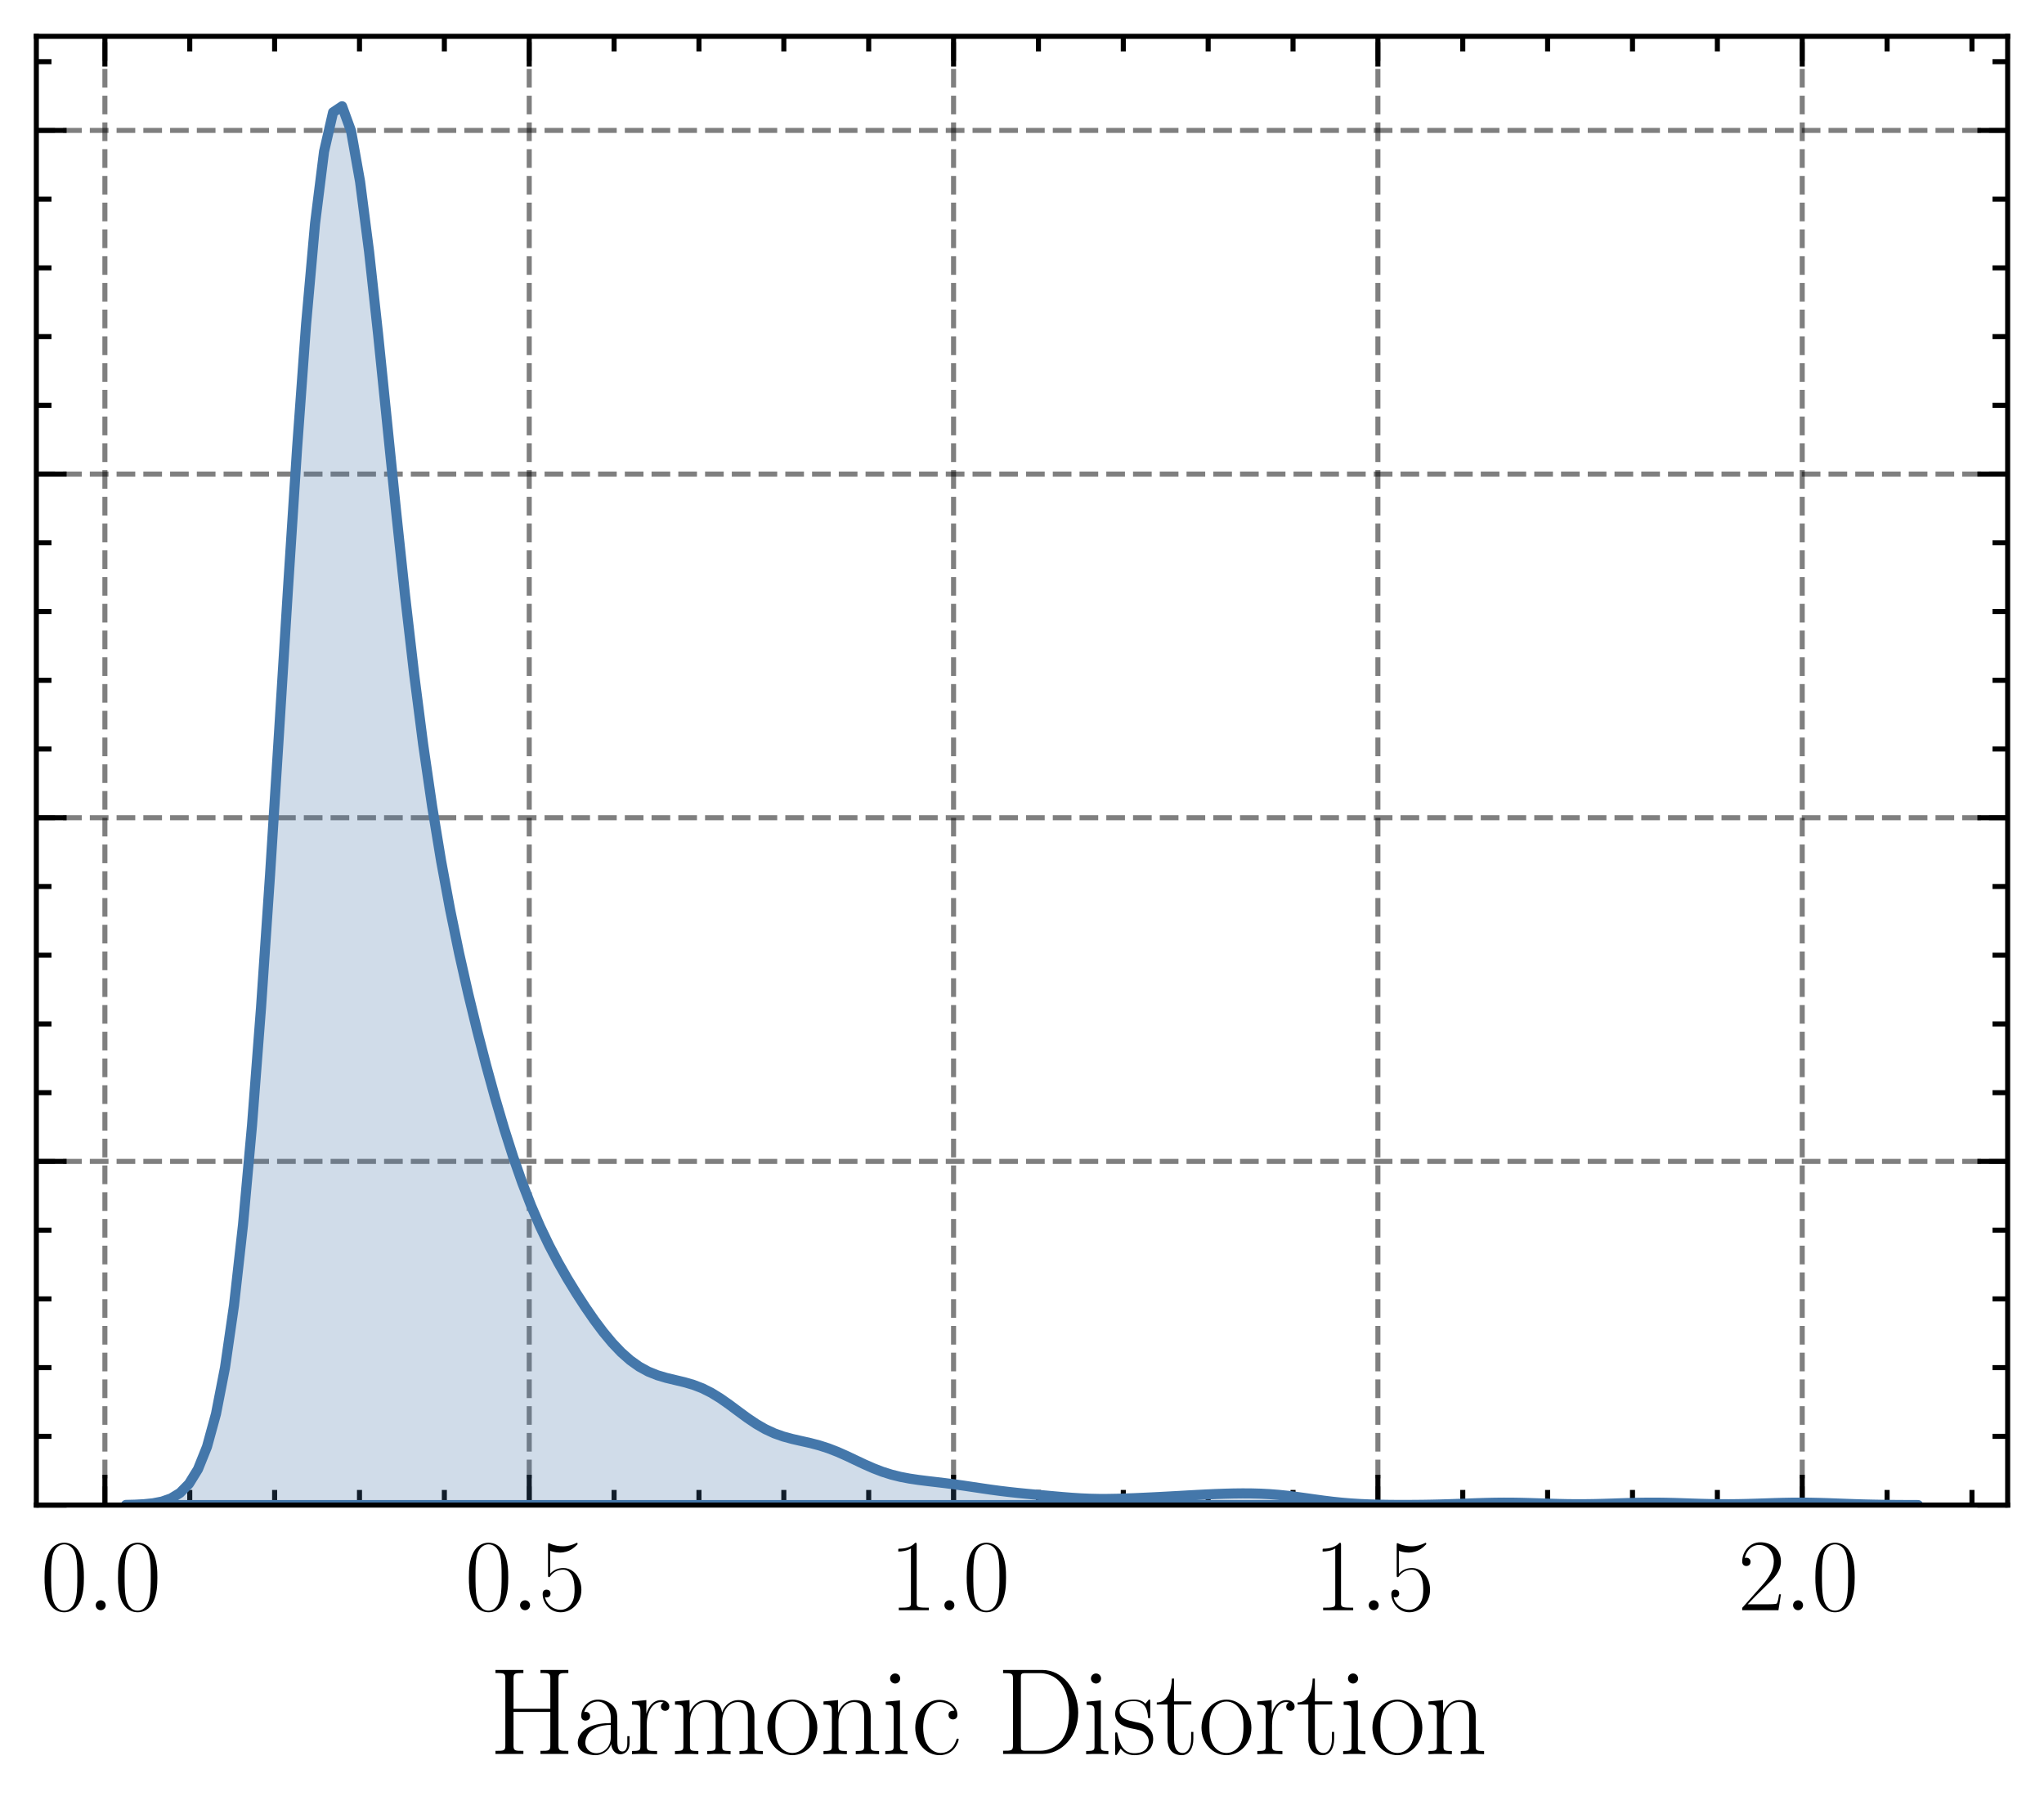 <?xml version="1.0" encoding="utf-8" standalone="no"?>
<!DOCTYPE svg PUBLIC "-//W3C//DTD SVG 1.1//EN"
  "http://www.w3.org/Graphics/SVG/1.1/DTD/svg11.dtd">
<svg xmlns:xlink="http://www.w3.org/1999/xlink" width="202.5pt" height="179.712pt" viewBox="0 0 202.5 179.712" xmlns="http://www.w3.org/2000/svg" version="1.1">
 <defs>
  <style type="text/css">*{stroke-linejoin: round; stroke-linecap: butt}</style>
 </defs>
 <g id="figure_1">
  <g id="patch_1">
   <path d="M 0 179.712 
L 202.5 179.712 
L 202.5 0 
L 0 0 
L 0 179.712 
z
" style="fill: none"/>
  </g>
  <g id="axes_1">
   <g id="patch_2">
    <path d="M 3.6 149.13 
L 198.9 149.13 
L 198.9 3.6 
L 3.6 3.6 
L 3.6 149.13 
z
" style="fill: none"/>
   </g>
   <g id="matplotlib.axis_1">
    <g id="xtick_1">
     <g id="line2d_1">
      <path d="M 10.392 149.13 
L 10.392 3.6 
" clip-path="url(#p2141a2d367)" style="fill: none; stroke-dasharray: 1.85,0.8; stroke-dashoffset: 0; stroke: #000000; stroke-opacity: 0.5; stroke-width: 0.5"/>
     </g>
     <g id="line2d_2">
      <defs>
       <path id="m4f07030a3f" d="M 0 0 
L 0 -3 
" style="stroke: #000000; stroke-width: 0.5"/>
      </defs>
      <g>
       <use xlink:href="#m4f07030a3f" x="10.392" y="149.13" style="stroke: #000000; stroke-width: 0.5"/>
      </g>
     </g>
     <g id="line2d_3">
      <defs>
       <path id="m41ed5db3c3" d="M 0 0 
L 0 3 
" style="stroke: #000000; stroke-width: 0.5"/>
      </defs>
      <g>
       <use xlink:href="#m41ed5db3c3" x="10.392" y="3.6" style="stroke: #000000; stroke-width: 0.5"/>
      </g>
     </g>
     <g id="text_1">
      <!-- $\mathdefault{0.0}$ -->
      <g transform="translate(4.027 159.548) scale(0.1 -0.1)">
       <defs>
        <path id="CMR17-30" d="M 2688 2025 
C 2688 2416 2682 3080 2413 3591 
C 2176 4039 1798 4198 1466 4198 
C 1158 4198 768 4058 525 3597 
C 269 3118 243 2524 243 2025 
C 243 1661 250 1106 448 619 
C 723 -39 1216 -128 1466 -128 
C 1760 -128 2208 -7 2470 600 
C 2662 1042 2688 1559 2688 2025 
z
M 1466 -26 
C 1056 -26 813 325 723 812 
C 653 1188 653 1738 653 2096 
C 653 2588 653 2997 736 3387 
C 858 3929 1216 4096 1466 4096 
C 1728 4096 2067 3923 2189 3400 
C 2272 3036 2278 2607 2278 2096 
C 2278 1680 2278 1169 2202 792 
C 2067 95 1690 -26 1466 -26 
z
" transform="scale(0.016)"/>
        <path id="CMMI12-3a" d="M 1178 307 
C 1178 492 1024 619 870 619 
C 685 619 557 466 557 313 
C 557 128 710 0 864 0 
C 1050 0 1178 153 1178 307 
z
" transform="scale(0.016)"/>
       </defs>
       <use xlink:href="#CMR17-30" transform="scale(0.996)"/>
       <use xlink:href="#CMMI12-3a" transform="translate(45.69 0) scale(0.996)"/>
       <use xlink:href="#CMR17-30" transform="translate(72.788 0) scale(0.996)"/>
      </g>
     </g>
    </g>
    <g id="xtick_2">
     <g id="line2d_4">
      <path d="M 52.431 149.13 
L 52.431 3.6 
" clip-path="url(#p2141a2d367)" style="fill: none; stroke-dasharray: 1.85,0.8; stroke-dashoffset: 0; stroke: #000000; stroke-opacity: 0.5; stroke-width: 0.5"/>
     </g>
     <g id="line2d_5">
      <g>
       <use xlink:href="#m4f07030a3f" x="52.431" y="149.13" style="stroke: #000000; stroke-width: 0.5"/>
      </g>
     </g>
     <g id="line2d_6">
      <g>
       <use xlink:href="#m41ed5db3c3" x="52.431" y="3.6" style="stroke: #000000; stroke-width: 0.5"/>
      </g>
     </g>
     <g id="text_2">
      <!-- $\mathdefault{0.5}$ -->
      <g transform="translate(46.066 159.548) scale(0.1 -0.1)">
       <defs>
        <path id="CMR17-35" d="M 730 3692 
C 794 3666 1056 3584 1325 3584 
C 1920 3584 2246 3911 2432 4100 
C 2432 4157 2432 4192 2394 4192 
C 2387 4192 2374 4192 2323 4163 
C 2099 4058 1837 3973 1517 3973 
C 1325 3973 1037 3999 723 4139 
C 653 4171 640 4171 634 4171 
C 602 4171 595 4164 595 4037 
L 595 2203 
C 595 2089 595 2057 659 2057 
C 691 2057 704 2070 736 2114 
C 941 2401 1222 2522 1542 2522 
C 1766 2522 2246 2382 2246 1289 
C 2246 1085 2246 715 2054 421 
C 1894 159 1645 25 1370 25 
C 947 25 518 320 403 814 
C 429 807 480 795 506 795 
C 589 795 749 840 749 1038 
C 749 1210 627 1280 506 1280 
C 358 1280 262 1190 262 1011 
C 262 454 704 -128 1382 -128 
C 2042 -128 2669 440 2669 1264 
C 2669 2030 2170 2624 1549 2624 
C 1222 2624 947 2503 730 2274 
L 730 3692 
z
" transform="scale(0.016)"/>
       </defs>
       <use xlink:href="#CMR17-30" transform="scale(0.996)"/>
       <use xlink:href="#CMMI12-3a" transform="translate(45.69 0) scale(0.996)"/>
       <use xlink:href="#CMR17-35" transform="translate(72.788 0) scale(0.996)"/>
      </g>
     </g>
    </g>
    <g id="xtick_3">
     <g id="line2d_7">
      <path d="M 94.47 149.13 
L 94.47 3.6 
" clip-path="url(#p2141a2d367)" style="fill: none; stroke-dasharray: 1.85,0.8; stroke-dashoffset: 0; stroke: #000000; stroke-opacity: 0.5; stroke-width: 0.5"/>
     </g>
     <g id="line2d_8">
      <g>
       <use xlink:href="#m4f07030a3f" x="94.47" y="149.13" style="stroke: #000000; stroke-width: 0.5"/>
      </g>
     </g>
     <g id="line2d_9">
      <g>
       <use xlink:href="#m41ed5db3c3" x="94.47" y="3.6" style="stroke: #000000; stroke-width: 0.5"/>
      </g>
     </g>
     <g id="text_3">
      <!-- $\mathdefault{1.0}$ -->
      <g transform="translate(88.105 159.548) scale(0.1 -0.1)">
       <defs>
        <path id="CMR17-31" d="M 1702 4058 
C 1702 4192 1696 4192 1606 4192 
C 1357 3916 979 3827 621 3827 
C 602 3827 570 3827 563 3808 
C 557 3795 557 3782 557 3648 
C 755 3648 1088 3686 1344 3839 
L 1344 461 
C 1344 236 1331 160 781 160 
L 589 160 
L 589 0 
C 896 0 1216 0 1523 0 
C 1830 0 2150 0 2458 0 
L 2458 160 
L 2266 160 
C 1715 160 1702 230 1702 458 
L 1702 4058 
z
" transform="scale(0.016)"/>
       </defs>
       <use xlink:href="#CMR17-31" transform="scale(0.996)"/>
       <use xlink:href="#CMMI12-3a" transform="translate(45.69 0) scale(0.996)"/>
       <use xlink:href="#CMR17-30" transform="translate(72.788 0) scale(0.996)"/>
      </g>
     </g>
    </g>
    <g id="xtick_4">
     <g id="line2d_10">
      <path d="M 136.509 149.13 
L 136.509 3.6 
" clip-path="url(#p2141a2d367)" style="fill: none; stroke-dasharray: 1.85,0.8; stroke-dashoffset: 0; stroke: #000000; stroke-opacity: 0.5; stroke-width: 0.5"/>
     </g>
     <g id="line2d_11">
      <g>
       <use xlink:href="#m4f07030a3f" x="136.509" y="149.13" style="stroke: #000000; stroke-width: 0.5"/>
      </g>
     </g>
     <g id="line2d_12">
      <g>
       <use xlink:href="#m41ed5db3c3" x="136.509" y="3.6" style="stroke: #000000; stroke-width: 0.5"/>
      </g>
     </g>
     <g id="text_4">
      <!-- $\mathdefault{1.5}$ -->
      <g transform="translate(130.144 159.548) scale(0.1 -0.1)">
       <use xlink:href="#CMR17-31" transform="scale(0.996)"/>
       <use xlink:href="#CMMI12-3a" transform="translate(45.69 0) scale(0.996)"/>
       <use xlink:href="#CMR17-35" transform="translate(72.788 0) scale(0.996)"/>
      </g>
     </g>
    </g>
    <g id="xtick_5">
     <g id="line2d_13">
      <path d="M 178.548 149.13 
L 178.548 3.6 
" clip-path="url(#p2141a2d367)" style="fill: none; stroke-dasharray: 1.85,0.8; stroke-dashoffset: 0; stroke: #000000; stroke-opacity: 0.5; stroke-width: 0.5"/>
     </g>
     <g id="line2d_14">
      <g>
       <use xlink:href="#m4f07030a3f" x="178.548" y="149.13" style="stroke: #000000; stroke-width: 0.5"/>
      </g>
     </g>
     <g id="line2d_15">
      <g>
       <use xlink:href="#m41ed5db3c3" x="178.548" y="3.6" style="stroke: #000000; stroke-width: 0.5"/>
      </g>
     </g>
     <g id="text_5">
      <!-- $\mathdefault{2.0}$ -->
      <g transform="translate(172.183 159.548) scale(0.1 -0.1)">
       <defs>
        <path id="CMR17-32" d="M 2669 989 
L 2554 989 
C 2490 536 2438 459 2413 420 
C 2381 369 1920 369 1830 369 
L 602 369 
C 832 619 1280 1072 1824 1597 
C 2214 1967 2669 2402 2669 3035 
C 2669 3790 2067 4224 1395 4224 
C 691 4224 262 3604 262 3030 
C 262 2780 448 2748 525 2748 
C 589 2748 781 2787 781 3010 
C 781 3207 614 3264 525 3264 
C 486 3264 448 3258 422 3245 
C 544 3790 915 4058 1306 4058 
C 1862 4058 2227 3617 2227 3035 
C 2227 2479 1901 2000 1536 1584 
L 262 146 
L 262 0 
L 2515 0 
L 2669 989 
z
" transform="scale(0.016)"/>
       </defs>
       <use xlink:href="#CMR17-32" transform="scale(0.996)"/>
       <use xlink:href="#CMMI12-3a" transform="translate(45.69 0) scale(0.996)"/>
       <use xlink:href="#CMR17-30" transform="translate(72.788 0) scale(0.996)"/>
      </g>
     </g>
    </g>
    <g id="xtick_6">
     <g id="line2d_16">
      <defs>
       <path id="m9aa8386114" d="M 0 0 
L 0 -1.5 
" style="stroke: #000000; stroke-width: 0.5"/>
      </defs>
      <g>
       <use xlink:href="#m9aa8386114" x="18.799" y="149.13" style="stroke: #000000; stroke-width: 0.5"/>
      </g>
     </g>
     <g id="line2d_17">
      <defs>
       <path id="m2d202490bf" d="M 0 0 
L 0 1.5 
" style="stroke: #000000; stroke-width: 0.5"/>
      </defs>
      <g>
       <use xlink:href="#m2d202490bf" x="18.799" y="3.6" style="stroke: #000000; stroke-width: 0.5"/>
      </g>
     </g>
    </g>
    <g id="xtick_7">
     <g id="line2d_18">
      <g>
       <use xlink:href="#m9aa8386114" x="27.207" y="149.13" style="stroke: #000000; stroke-width: 0.5"/>
      </g>
     </g>
     <g id="line2d_19">
      <g>
       <use xlink:href="#m2d202490bf" x="27.207" y="3.6" style="stroke: #000000; stroke-width: 0.5"/>
      </g>
     </g>
    </g>
    <g id="xtick_8">
     <g id="line2d_20">
      <g>
       <use xlink:href="#m9aa8386114" x="35.615" y="149.13" style="stroke: #000000; stroke-width: 0.5"/>
      </g>
     </g>
     <g id="line2d_21">
      <g>
       <use xlink:href="#m2d202490bf" x="35.615" y="3.6" style="stroke: #000000; stroke-width: 0.5"/>
      </g>
     </g>
    </g>
    <g id="xtick_9">
     <g id="line2d_22">
      <g>
       <use xlink:href="#m9aa8386114" x="44.023" y="149.13" style="stroke: #000000; stroke-width: 0.5"/>
      </g>
     </g>
     <g id="line2d_23">
      <g>
       <use xlink:href="#m2d202490bf" x="44.023" y="3.6" style="stroke: #000000; stroke-width: 0.5"/>
      </g>
     </g>
    </g>
    <g id="xtick_10">
     <g id="line2d_24">
      <g>
       <use xlink:href="#m9aa8386114" x="60.839" y="149.13" style="stroke: #000000; stroke-width: 0.5"/>
      </g>
     </g>
     <g id="line2d_25">
      <g>
       <use xlink:href="#m2d202490bf" x="60.839" y="3.6" style="stroke: #000000; stroke-width: 0.5"/>
      </g>
     </g>
    </g>
    <g id="xtick_11">
     <g id="line2d_26">
      <g>
       <use xlink:href="#m9aa8386114" x="69.246" y="149.13" style="stroke: #000000; stroke-width: 0.5"/>
      </g>
     </g>
     <g id="line2d_27">
      <g>
       <use xlink:href="#m2d202490bf" x="69.246" y="3.6" style="stroke: #000000; stroke-width: 0.5"/>
      </g>
     </g>
    </g>
    <g id="xtick_12">
     <g id="line2d_28">
      <g>
       <use xlink:href="#m9aa8386114" x="77.654" y="149.13" style="stroke: #000000; stroke-width: 0.5"/>
      </g>
     </g>
     <g id="line2d_29">
      <g>
       <use xlink:href="#m2d202490bf" x="77.654" y="3.6" style="stroke: #000000; stroke-width: 0.5"/>
      </g>
     </g>
    </g>
    <g id="xtick_13">
     <g id="line2d_30">
      <g>
       <use xlink:href="#m9aa8386114" x="86.062" y="149.13" style="stroke: #000000; stroke-width: 0.5"/>
      </g>
     </g>
     <g id="line2d_31">
      <g>
       <use xlink:href="#m2d202490bf" x="86.062" y="3.6" style="stroke: #000000; stroke-width: 0.5"/>
      </g>
     </g>
    </g>
    <g id="xtick_14">
     <g id="line2d_32">
      <g>
       <use xlink:href="#m9aa8386114" x="102.878" y="149.13" style="stroke: #000000; stroke-width: 0.5"/>
      </g>
     </g>
     <g id="line2d_33">
      <g>
       <use xlink:href="#m2d202490bf" x="102.878" y="3.6" style="stroke: #000000; stroke-width: 0.5"/>
      </g>
     </g>
    </g>
    <g id="xtick_15">
     <g id="line2d_34">
      <g>
       <use xlink:href="#m9aa8386114" x="111.285" y="149.13" style="stroke: #000000; stroke-width: 0.5"/>
      </g>
     </g>
     <g id="line2d_35">
      <g>
       <use xlink:href="#m2d202490bf" x="111.285" y="3.6" style="stroke: #000000; stroke-width: 0.5"/>
      </g>
     </g>
    </g>
    <g id="xtick_16">
     <g id="line2d_36">
      <g>
       <use xlink:href="#m9aa8386114" x="119.693" y="149.13" style="stroke: #000000; stroke-width: 0.5"/>
      </g>
     </g>
     <g id="line2d_37">
      <g>
       <use xlink:href="#m2d202490bf" x="119.693" y="3.6" style="stroke: #000000; stroke-width: 0.5"/>
      </g>
     </g>
    </g>
    <g id="xtick_17">
     <g id="line2d_38">
      <g>
       <use xlink:href="#m9aa8386114" x="128.101" y="149.13" style="stroke: #000000; stroke-width: 0.5"/>
      </g>
     </g>
     <g id="line2d_39">
      <g>
       <use xlink:href="#m2d202490bf" x="128.101" y="3.6" style="stroke: #000000; stroke-width: 0.5"/>
      </g>
     </g>
    </g>
    <g id="xtick_18">
     <g id="line2d_40">
      <g>
       <use xlink:href="#m9aa8386114" x="144.917" y="149.13" style="stroke: #000000; stroke-width: 0.5"/>
      </g>
     </g>
     <g id="line2d_41">
      <g>
       <use xlink:href="#m2d202490bf" x="144.917" y="3.6" style="stroke: #000000; stroke-width: 0.5"/>
      </g>
     </g>
    </g>
    <g id="xtick_19">
     <g id="line2d_42">
      <g>
       <use xlink:href="#m9aa8386114" x="153.324" y="149.13" style="stroke: #000000; stroke-width: 0.5"/>
      </g>
     </g>
     <g id="line2d_43">
      <g>
       <use xlink:href="#m2d202490bf" x="153.324" y="3.6" style="stroke: #000000; stroke-width: 0.5"/>
      </g>
     </g>
    </g>
    <g id="xtick_20">
     <g id="line2d_44">
      <g>
       <use xlink:href="#m9aa8386114" x="161.732" y="149.13" style="stroke: #000000; stroke-width: 0.5"/>
      </g>
     </g>
     <g id="line2d_45">
      <g>
       <use xlink:href="#m2d202490bf" x="161.732" y="3.6" style="stroke: #000000; stroke-width: 0.5"/>
      </g>
     </g>
    </g>
    <g id="xtick_21">
     <g id="line2d_46">
      <g>
       <use xlink:href="#m9aa8386114" x="170.14" y="149.13" style="stroke: #000000; stroke-width: 0.5"/>
      </g>
     </g>
     <g id="line2d_47">
      <g>
       <use xlink:href="#m2d202490bf" x="170.14" y="3.6" style="stroke: #000000; stroke-width: 0.5"/>
      </g>
     </g>
    </g>
    <g id="xtick_22">
     <g id="line2d_48">
      <g>
       <use xlink:href="#m9aa8386114" x="186.956" y="149.13" style="stroke: #000000; stroke-width: 0.5"/>
      </g>
     </g>
     <g id="line2d_49">
      <g>
       <use xlink:href="#m2d202490bf" x="186.956" y="3.6" style="stroke: #000000; stroke-width: 0.5"/>
      </g>
     </g>
    </g>
    <g id="xtick_23">
     <g id="line2d_50">
      <g>
       <use xlink:href="#m9aa8386114" x="195.363" y="149.13" style="stroke: #000000; stroke-width: 0.5"/>
      </g>
     </g>
     <g id="line2d_51">
      <g>
       <use xlink:href="#m2d202490bf" x="195.363" y="3.6" style="stroke: #000000; stroke-width: 0.5"/>
      </g>
     </g>
    </g>
    <g id="text_6">
     <!-- Harmonic Distortion -->
     <g transform="translate(48.462 173.788) scale(0.12 -0.12)">
      <defs>
       <path id="CMR17-48" d="M 3590 3905 
C 3590 4192 3661 4192 4102 4192 
L 4102 4352 
C 3917 4352 3578 4352 3379 4352 
C 3181 4352 2842 4352 2656 4352 
L 2656 4192 
C 3098 4192 3168 4192 3168 3904 
L 3168 2341 
L 1261 2341 
L 1261 3904 
C 1261 4192 1331 4192 1773 4192 
L 1773 4352 
C 1587 4352 1248 4352 1050 4352 
C 851 4352 512 4352 326 4352 
L 326 4192 
C 768 4192 838 4192 838 3905 
L 838 447 
C 838 160 768 160 326 160 
L 326 0 
C 512 0 851 0 1050 0 
C 1248 0 1587 0 1773 0 
L 1773 160 
C 1331 160 1261 160 1261 446 
L 1261 2176 
L 3168 2176 
L 3168 446 
C 3168 160 3098 160 2656 160 
L 2656 0 
C 2842 0 3181 0 3379 0 
C 3578 0 3917 0 4102 0 
L 4102 160 
C 3661 160 3590 160 3590 447 
L 3590 3905 
z
" transform="scale(0.016)"/>
       <path id="CMR17-61" d="M 2304 1653 
C 2304 2072 2304 2294 2035 2543 
C 1798 2752 1523 2816 1306 2816 
C 800 2816 435 2407 435 1971 
C 435 1728 627 1728 666 1728 
C 749 1728 896 1778 896 1954 
C 896 2112 774 2181 666 2181 
C 640 2181 608 2174 589 2168 
C 723 2592 1069 2714 1293 2714 
C 1613 2714 1965 2429 1965 1885 
L 1965 1600 
C 1587 1600 1133 1549 774 1357 
C 371 1133 256 813 256 570 
C 256 77 832 -64 1171 -64 
C 1523 -64 1850 139 1990 511 
C 2003 233 2182 -18 2464 -18 
C 2598 -18 2938 70 2938 567 
L 2938 920 
L 2822 920 
L 2822 562 
C 2822 178 2650 128 2566 128 
C 2304 128 2304 458 2304 738 
L 2304 1653 
z
M 1965 870 
C 1965 317 1568 38 1216 38 
C 896 38 646 275 646 570 
C 646 761 730 1100 1101 1305 
C 1408 1478 1760 1504 1965 1504 
L 1965 870 
z
" transform="scale(0.016)"/>
       <path id="CMR17-72" d="M 960 1497 
C 960 2112 1222 2688 1702 2688 
C 1747 2688 1792 2682 1837 2662 
C 1837 2662 1696 2617 1696 2452 
C 1696 2298 1818 2234 1914 2234 
C 1990 2234 2131 2279 2131 2458 
C 2131 2663 1926 2790 1709 2790 
C 1222 2790 1011 2317 947 2093 
L 941 2093 
L 941 2790 
L 198 2720 
L 198 2554 
C 576 2554 634 2515 634 2208 
L 634 428 
C 634 184 608 153 198 153 
L 198 -13 
C 352 0 646 0 813 0 
C 998 0 1325 0 1498 -13 
L 1498 153 
C 1037 153 960 153 960 440 
L 960 1497 
z
" transform="scale(0.016)"/>
       <path id="CMR17-6d" d="M 4326 1933 
C 4326 2252 4269 2790 3507 2790 
C 3072 2790 2771 2496 2656 2151 
L 2650 2151 
C 2573 2676 2195 2790 1837 2790 
C 1331 2790 1069 2400 973 2144 
L 966 2144 
L 966 2790 
L 211 2720 
L 211 2554 
C 589 2554 646 2515 646 2208 
L 646 428 
C 646 184 621 153 211 153 
L 211 -13 
C 365 0 646 0 813 0 
C 979 0 1267 0 1421 -13 
L 1421 153 
C 1011 153 986 178 986 428 
L 986 1658 
C 986 2247 1344 2688 1792 2688 
C 2266 2688 2317 2266 2317 1958 
L 2317 428 
C 2317 184 2291 153 1882 153 
L 1882 -13 
C 2035 0 2317 0 2483 0 
C 2650 0 2938 0 3091 -13 
L 3091 153 
C 2682 153 2656 178 2656 428 
L 2656 1658 
C 2656 2247 3014 2688 3462 2688 
C 3936 2688 3987 2266 3987 1958 
L 3987 428 
C 3987 184 3962 153 3552 153 
L 3552 -13 
C 3706 0 3987 0 4154 0 
C 4320 0 4608 0 4762 -13 
L 4762 153 
C 4352 153 4326 178 4326 428 
L 4326 1933 
z
" transform="scale(0.016)"/>
       <path id="CMR17-6f" d="M 2758 1356 
C 2758 2176 2163 2816 1466 2816 
C 768 2816 173 2176 173 1356 
C 173 551 768 -64 1466 -64 
C 2163 -64 2758 551 2758 1356 
z
M 1466 51 
C 1165 51 909 230 762 480 
C 602 767 582 1126 582 1408 
C 582 1677 595 2010 762 2298 
C 890 2509 1139 2714 1466 2714 
C 1754 2714 1997 2554 2150 2330 
C 2349 2029 2349 1607 2349 1408 
C 2349 1158 2336 775 2163 467 
C 1984 173 1709 51 1466 51 
z
" transform="scale(0.016)"/>
       <path id="CMR17-6e" d="M 2656 1933 
C 2656 2259 2592 2790 1837 2790 
C 1331 2790 1069 2400 973 2144 
L 966 2144 
L 966 2790 
L 211 2720 
L 211 2554 
C 589 2554 646 2515 646 2208 
L 646 428 
C 646 184 621 153 211 153 
L 211 -13 
C 365 0 646 0 813 0 
C 979 0 1267 0 1421 -13 
L 1421 153 
C 1011 153 986 178 986 428 
L 986 1658 
C 986 2247 1344 2688 1792 2688 
C 2266 2688 2317 2266 2317 1958 
L 2317 428 
C 2317 184 2291 153 1882 153 
L 1882 -13 
C 2035 0 2317 0 2483 0 
C 2650 0 2938 0 3091 -13 
L 3091 153 
C 2682 153 2656 178 2656 428 
L 2656 1933 
z
" transform="scale(0.016)"/>
       <path id="CMR17-69" d="M 992 3909 
C 992 4049 877 4170 730 4170 
C 589 4170 467 4056 467 3909 
C 467 3769 582 3648 730 3648 
C 870 3648 992 3763 992 3909 
z
M 243 2706 
L 243 2541 
C 602 2541 653 2502 653 2197 
L 653 427 
C 653 184 627 153 218 153 
L 218 -13 
C 371 0 646 0 806 0 
C 960 0 1222 0 1370 -13 
L 1370 153 
C 992 153 979 191 979 420 
L 979 2776 
L 243 2706 
z
" transform="scale(0.016)"/>
       <path id="CMR17-63" d="M 2234 2240 
C 2112 2240 1933 2240 1933 2017 
C 1933 1838 2080 1787 2163 1787 
C 2208 1787 2394 1807 2394 2024 
C 2394 2467 1958 2803 1466 2803 
C 787 2803 211 2178 211 1363 
C 211 516 813 -64 1466 -64 
C 2259 -64 2458 677 2458 748 
C 2458 774 2451 793 2406 793 
C 2362 793 2355 787 2330 703 
C 2163 180 1798 51 1523 51 
C 1114 51 621 427 621 1369 
C 621 2338 1094 2688 1472 2688 
C 1722 2688 2093 2573 2234 2240 
z
" transform="scale(0.016)"/>
       <path id="CMR17-44" d="M 333 4352 
L 333 4186 
C 774 4186 845 4186 845 3900 
L 845 452 
C 845 166 774 166 333 166 
L 333 0 
L 2368 0 
C 3398 0 4224 943 4224 2141 
C 4224 3346 3411 4352 2368 4352 
L 333 4352 
z
M 1523 166 
C 1267 166 1254 197 1254 414 
L 1254 3938 
C 1254 4155 1267 4186 1523 4186 
L 2240 4186 
C 2771 4186 3750 3874 3750 2141 
C 3750 1242 3488 879 3366 707 
C 3213 510 2848 166 2240 166 
L 1523 166 
z
" transform="scale(0.016)"/>
       <path id="CMR17-73" d="M 1978 2697 
C 1978 2813 1971 2819 1933 2819 
C 1907 2819 1901 2813 1824 2717 
C 1805 2691 1747 2626 1728 2601 
C 1523 2819 1235 2819 1126 2819 
C 416 2819 160 2447 160 2076 
C 160 1498 813 1365 998 1325 
C 1402 1243 1542 1217 1677 1101 
C 1760 1025 1901 884 1901 654 
C 1901 384 1747 38 1158 38 
C 602 38 403 460 288 1021 
C 269 1110 269 1117 218 1117 
C 166 1117 160 1110 160 983 
L 160 63 
C 160 -51 166 -58 205 -58 
C 237 -58 243 -51 275 0 
C 314 57 410 211 448 276 
C 576 103 800 -64 1158 -64 
C 1792 -64 2131 283 2131 784 
C 2131 1112 1958 1285 1875 1362 
C 1683 1561 1459 1606 1190 1657 
C 838 1735 390 1825 390 2217 
C 390 2383 480 2737 1126 2737 
C 1811 2737 1850 2094 1862 1888 
C 1869 1856 1901 1849 1920 1849 
C 1978 1849 1978 1869 1978 1978 
L 1978 2697 
z
" transform="scale(0.016)"/>
       <path id="CMR17-74" d="M 966 2560 
L 1862 2560 
L 1862 2725 
L 966 2725 
L 966 3904 
L 851 3904 
C 838 3245 614 2668 70 2668 
L 70 2560 
L 627 2560 
L 627 771 
C 627 650 627 -64 1370 -64 
C 1747 -64 1965 306 1965 777 
L 1965 1140 
L 1850 1140 
L 1850 783 
C 1850 344 1677 51 1408 51 
C 1222 51 966 178 966 758 
L 966 2560 
z
" transform="scale(0.016)"/>
      </defs>
      <use xlink:href="#CMR17-48" transform="scale(0.996)"/>
      <use xlink:href="#CMR17-61" transform="translate(69.072 0) scale(0.996)"/>
      <use xlink:href="#CMR17-72" transform="translate(114.763 0) scale(0.996)"/>
      <use xlink:href="#CMR17-6d" transform="translate(150.044 0) scale(0.996)"/>
      <use xlink:href="#CMR17-6f" transform="translate(226.963 0) scale(0.996)"/>
      <use xlink:href="#CMR17-6e" transform="translate(272.654 0) scale(0.996)"/>
      <use xlink:href="#CMR17-69" transform="translate(323.549 0) scale(0.996)"/>
      <use xlink:href="#CMR17-63" transform="translate(348.42 0) scale(0.996)"/>
      <use xlink:href="#CMR17-44" transform="translate(418.982 0) scale(0.996)"/>
      <use xlink:href="#CMR17-69" transform="translate(489.375 0) scale(0.996)"/>
      <use xlink:href="#CMR17-73" transform="translate(514.246 0) scale(0.996)"/>
      <use xlink:href="#CMR17-74" transform="translate(550.048 0) scale(0.996)"/>
      <use xlink:href="#CMR17-6f" transform="translate(585.329 0) scale(0.996)"/>
      <use xlink:href="#CMR17-72" transform="translate(631.019 0) scale(0.996)"/>
      <use xlink:href="#CMR17-74" transform="translate(666.3 0) scale(0.996)"/>
      <use xlink:href="#CMR17-69" transform="translate(701.581 0) scale(0.996)"/>
      <use xlink:href="#CMR17-6f" transform="translate(726.452 0) scale(0.996)"/>
      <use xlink:href="#CMR17-6e" transform="translate(772.142 0) scale(0.996)"/>
     </g>
    </g>
   </g>
   <g id="matplotlib.axis_2">
    <g id="ytick_1">
     <g id="line2d_52">
      <path d="M 3.6 149.13 
L 198.9 149.13 
" clip-path="url(#p2141a2d367)" style="fill: none; stroke-dasharray: 1.85,0.8; stroke-dashoffset: 0; stroke: #000000; stroke-opacity: 0.5; stroke-width: 0.5"/>
     </g>
     <g id="line2d_53">
      <defs>
       <path id="m392e8df22f" d="M 0 0 
L 3 0 
" style="stroke: #000000; stroke-width: 0.5"/>
      </defs>
      <g>
       <use xlink:href="#m392e8df22f" x="3.6" y="149.13" style="stroke: #000000; stroke-width: 0.5"/>
      </g>
     </g>
     <g id="line2d_54">
      <defs>
       <path id="m7685c8335d" d="M 0 0 
L -3 0 
" style="stroke: #000000; stroke-width: 0.5"/>
      </defs>
      <g>
       <use xlink:href="#m7685c8335d" x="198.9" y="149.13" style="stroke: #000000; stroke-width: 0.5"/>
      </g>
     </g>
    </g>
    <g id="ytick_2">
     <g id="line2d_55">
      <path d="M 3.6 115.078 
L 198.9 115.078 
" clip-path="url(#p2141a2d367)" style="fill: none; stroke-dasharray: 1.85,0.8; stroke-dashoffset: 0; stroke: #000000; stroke-opacity: 0.5; stroke-width: 0.5"/>
     </g>
     <g id="line2d_56">
      <g>
       <use xlink:href="#m392e8df22f" x="3.6" y="115.078" style="stroke: #000000; stroke-width: 0.5"/>
      </g>
     </g>
     <g id="line2d_57">
      <g>
       <use xlink:href="#m7685c8335d" x="198.9" y="115.078" style="stroke: #000000; stroke-width: 0.5"/>
      </g>
     </g>
    </g>
    <g id="ytick_3">
     <g id="line2d_58">
      <path d="M 3.6 81.025 
L 198.9 81.025 
" clip-path="url(#p2141a2d367)" style="fill: none; stroke-dasharray: 1.85,0.8; stroke-dashoffset: 0; stroke: #000000; stroke-opacity: 0.5; stroke-width: 0.5"/>
     </g>
     <g id="line2d_59">
      <g>
       <use xlink:href="#m392e8df22f" x="3.6" y="81.025" style="stroke: #000000; stroke-width: 0.5"/>
      </g>
     </g>
     <g id="line2d_60">
      <g>
       <use xlink:href="#m7685c8335d" x="198.9" y="81.025" style="stroke: #000000; stroke-width: 0.5"/>
      </g>
     </g>
    </g>
    <g id="ytick_4">
     <g id="line2d_61">
      <path d="M 3.6 46.973 
L 198.9 46.973 
" clip-path="url(#p2141a2d367)" style="fill: none; stroke-dasharray: 1.85,0.8; stroke-dashoffset: 0; stroke: #000000; stroke-opacity: 0.5; stroke-width: 0.5"/>
     </g>
     <g id="line2d_62">
      <g>
       <use xlink:href="#m392e8df22f" x="3.6" y="46.973" style="stroke: #000000; stroke-width: 0.5"/>
      </g>
     </g>
     <g id="line2d_63">
      <g>
       <use xlink:href="#m7685c8335d" x="198.9" y="46.973" style="stroke: #000000; stroke-width: 0.5"/>
      </g>
     </g>
    </g>
    <g id="ytick_5">
     <g id="line2d_64">
      <path d="M 3.6 12.921 
L 198.9 12.921 
" clip-path="url(#p2141a2d367)" style="fill: none; stroke-dasharray: 1.85,0.8; stroke-dashoffset: 0; stroke: #000000; stroke-opacity: 0.5; stroke-width: 0.5"/>
     </g>
     <g id="line2d_65">
      <g>
       <use xlink:href="#m392e8df22f" x="3.6" y="12.921" style="stroke: #000000; stroke-width: 0.5"/>
      </g>
     </g>
     <g id="line2d_66">
      <g>
       <use xlink:href="#m7685c8335d" x="198.9" y="12.921" style="stroke: #000000; stroke-width: 0.5"/>
      </g>
     </g>
    </g>
    <g id="ytick_6">
     <g id="line2d_67">
      <defs>
       <path id="m6cd60d912d" d="M 0 0 
L 1.5 0 
" style="stroke: #000000; stroke-width: 0.5"/>
      </defs>
      <g>
       <use xlink:href="#m6cd60d912d" x="3.6" y="142.32" style="stroke: #000000; stroke-width: 0.5"/>
      </g>
     </g>
     <g id="line2d_68">
      <defs>
       <path id="m5b4b546143" d="M 0 0 
L -1.5 0 
" style="stroke: #000000; stroke-width: 0.5"/>
      </defs>
      <g>
       <use xlink:href="#m5b4b546143" x="198.9" y="142.32" style="stroke: #000000; stroke-width: 0.5"/>
      </g>
     </g>
    </g>
    <g id="ytick_7">
     <g id="line2d_69">
      <g>
       <use xlink:href="#m6cd60d912d" x="3.6" y="135.509" style="stroke: #000000; stroke-width: 0.5"/>
      </g>
     </g>
     <g id="line2d_70">
      <g>
       <use xlink:href="#m5b4b546143" x="198.9" y="135.509" style="stroke: #000000; stroke-width: 0.5"/>
      </g>
     </g>
    </g>
    <g id="ytick_8">
     <g id="line2d_71">
      <g>
       <use xlink:href="#m6cd60d912d" x="3.6" y="128.699" style="stroke: #000000; stroke-width: 0.5"/>
      </g>
     </g>
     <g id="line2d_72">
      <g>
       <use xlink:href="#m5b4b546143" x="198.9" y="128.699" style="stroke: #000000; stroke-width: 0.5"/>
      </g>
     </g>
    </g>
    <g id="ytick_9">
     <g id="line2d_73">
      <g>
       <use xlink:href="#m6cd60d912d" x="3.6" y="121.888" style="stroke: #000000; stroke-width: 0.5"/>
      </g>
     </g>
     <g id="line2d_74">
      <g>
       <use xlink:href="#m5b4b546143" x="198.9" y="121.888" style="stroke: #000000; stroke-width: 0.5"/>
      </g>
     </g>
    </g>
    <g id="ytick_10">
     <g id="line2d_75">
      <g>
       <use xlink:href="#m6cd60d912d" x="3.6" y="108.267" style="stroke: #000000; stroke-width: 0.5"/>
      </g>
     </g>
     <g id="line2d_76">
      <g>
       <use xlink:href="#m5b4b546143" x="198.9" y="108.267" style="stroke: #000000; stroke-width: 0.5"/>
      </g>
     </g>
    </g>
    <g id="ytick_11">
     <g id="line2d_77">
      <g>
       <use xlink:href="#m6cd60d912d" x="3.6" y="101.457" style="stroke: #000000; stroke-width: 0.5"/>
      </g>
     </g>
     <g id="line2d_78">
      <g>
       <use xlink:href="#m5b4b546143" x="198.9" y="101.457" style="stroke: #000000; stroke-width: 0.5"/>
      </g>
     </g>
    </g>
    <g id="ytick_12">
     <g id="line2d_79">
      <g>
       <use xlink:href="#m6cd60d912d" x="3.6" y="94.646" style="stroke: #000000; stroke-width: 0.5"/>
      </g>
     </g>
     <g id="line2d_80">
      <g>
       <use xlink:href="#m5b4b546143" x="198.9" y="94.646" style="stroke: #000000; stroke-width: 0.5"/>
      </g>
     </g>
    </g>
    <g id="ytick_13">
     <g id="line2d_81">
      <g>
       <use xlink:href="#m6cd60d912d" x="3.6" y="87.836" style="stroke: #000000; stroke-width: 0.5"/>
      </g>
     </g>
     <g id="line2d_82">
      <g>
       <use xlink:href="#m5b4b546143" x="198.9" y="87.836" style="stroke: #000000; stroke-width: 0.5"/>
      </g>
     </g>
    </g>
    <g id="ytick_14">
     <g id="line2d_83">
      <g>
       <use xlink:href="#m6cd60d912d" x="3.6" y="74.215" style="stroke: #000000; stroke-width: 0.5"/>
      </g>
     </g>
     <g id="line2d_84">
      <g>
       <use xlink:href="#m5b4b546143" x="198.9" y="74.215" style="stroke: #000000; stroke-width: 0.5"/>
      </g>
     </g>
    </g>
    <g id="ytick_15">
     <g id="line2d_85">
      <g>
       <use xlink:href="#m6cd60d912d" x="3.6" y="67.405" style="stroke: #000000; stroke-width: 0.5"/>
      </g>
     </g>
     <g id="line2d_86">
      <g>
       <use xlink:href="#m5b4b546143" x="198.9" y="67.405" style="stroke: #000000; stroke-width: 0.5"/>
      </g>
     </g>
    </g>
    <g id="ytick_16">
     <g id="line2d_87">
      <g>
       <use xlink:href="#m6cd60d912d" x="3.6" y="60.594" style="stroke: #000000; stroke-width: 0.5"/>
      </g>
     </g>
     <g id="line2d_88">
      <g>
       <use xlink:href="#m5b4b546143" x="198.9" y="60.594" style="stroke: #000000; stroke-width: 0.5"/>
      </g>
     </g>
    </g>
    <g id="ytick_17">
     <g id="line2d_89">
      <g>
       <use xlink:href="#m6cd60d912d" x="3.6" y="53.784" style="stroke: #000000; stroke-width: 0.5"/>
      </g>
     </g>
     <g id="line2d_90">
      <g>
       <use xlink:href="#m5b4b546143" x="198.9" y="53.784" style="stroke: #000000; stroke-width: 0.5"/>
      </g>
     </g>
    </g>
    <g id="ytick_18">
     <g id="line2d_91">
      <g>
       <use xlink:href="#m6cd60d912d" x="3.6" y="40.163" style="stroke: #000000; stroke-width: 0.5"/>
      </g>
     </g>
     <g id="line2d_92">
      <g>
       <use xlink:href="#m5b4b546143" x="198.9" y="40.163" style="stroke: #000000; stroke-width: 0.5"/>
      </g>
     </g>
    </g>
    <g id="ytick_19">
     <g id="line2d_93">
      <g>
       <use xlink:href="#m6cd60d912d" x="3.6" y="33.352" style="stroke: #000000; stroke-width: 0.5"/>
      </g>
     </g>
     <g id="line2d_94">
      <g>
       <use xlink:href="#m5b4b546143" x="198.9" y="33.352" style="stroke: #000000; stroke-width: 0.5"/>
      </g>
     </g>
    </g>
    <g id="ytick_20">
     <g id="line2d_95">
      <g>
       <use xlink:href="#m6cd60d912d" x="3.6" y="26.542" style="stroke: #000000; stroke-width: 0.5"/>
      </g>
     </g>
     <g id="line2d_96">
      <g>
       <use xlink:href="#m5b4b546143" x="198.9" y="26.542" style="stroke: #000000; stroke-width: 0.5"/>
      </g>
     </g>
    </g>
    <g id="ytick_21">
     <g id="line2d_97">
      <g>
       <use xlink:href="#m6cd60d912d" x="3.6" y="19.731" style="stroke: #000000; stroke-width: 0.5"/>
      </g>
     </g>
     <g id="line2d_98">
      <g>
       <use xlink:href="#m5b4b546143" x="198.9" y="19.731" style="stroke: #000000; stroke-width: 0.5"/>
      </g>
     </g>
    </g>
    <g id="ytick_22">
     <g id="line2d_99">
      <g>
       <use xlink:href="#m6cd60d912d" x="3.6" y="6.111" style="stroke: #000000; stroke-width: 0.5"/>
      </g>
     </g>
     <g id="line2d_100">
      <g>
       <use xlink:href="#m5b4b546143" x="198.9" y="6.111" style="stroke: #000000; stroke-width: 0.5"/>
      </g>
     </g>
    </g>
   </g>
   <g id="FillBetweenPolyCollection_1">
    <defs>
     <path id="m5dddf2d882" d="M 12.477 -30.6 
L 12.477 -30.582 
L 13.369 -30.582 
L 14.262 -30.582 
L 15.154 -30.582 
L 16.046 -30.582 
L 16.938 -30.582 
L 17.83 -30.582 
L 18.723 -30.582 
L 19.615 -30.582 
L 20.507 -30.582 
L 21.399 -30.582 
L 22.291 -30.582 
L 23.184 -30.582 
L 24.076 -30.582 
L 24.968 -30.582 
L 25.86 -30.582 
L 26.752 -30.582 
L 27.644 -30.582 
L 28.537 -30.582 
L 29.429 -30.582 
L 30.321 -30.582 
L 31.213 -30.582 
L 32.105 -30.582 
L 32.998 -30.582 
L 33.89 -30.582 
L 34.782 -30.582 
L 35.674 -30.582 
L 36.566 -30.582 
L 37.459 -30.582 
L 38.351 -30.582 
L 39.243 -30.582 
L 40.135 -30.582 
L 41.027 -30.582 
L 41.919 -30.582 
L 42.812 -30.582 
L 43.704 -30.582 
L 44.596 -30.582 
L 45.488 -30.582 
L 46.38 -30.582 
L 47.273 -30.582 
L 48.165 -30.582 
L 49.057 -30.582 
L 49.949 -30.582 
L 50.841 -30.582 
L 51.734 -30.582 
L 52.626 -30.582 
L 53.518 -30.582 
L 54.41 -30.582 
L 55.302 -30.582 
L 56.194 -30.582 
L 57.087 -30.582 
L 57.979 -30.582 
L 58.871 -30.582 
L 59.763 -30.582 
L 60.655 -30.582 
L 61.548 -30.582 
L 62.44 -30.582 
L 63.332 -30.582 
L 64.224 -30.582 
L 65.116 -30.582 
L 66.009 -30.582 
L 66.901 -30.582 
L 67.793 -30.582 
L 68.685 -30.582 
L 69.577 -30.582 
L 70.47 -30.582 
L 71.362 -30.582 
L 72.254 -30.582 
L 73.146 -30.582 
L 74.038 -30.582 
L 74.93 -30.582 
L 75.823 -30.582 
L 76.715 -30.582 
L 77.607 -30.582 
L 78.499 -30.582 
L 79.391 -30.582 
L 80.284 -30.582 
L 81.176 -30.582 
L 82.068 -30.582 
L 82.96 -30.582 
L 83.852 -30.582 
L 84.745 -30.582 
L 85.637 -30.582 
L 86.529 -30.582 
L 87.421 -30.582 
L 88.313 -30.582 
L 89.205 -30.582 
L 90.098 -30.582 
L 90.99 -30.582 
L 91.882 -30.582 
L 92.774 -30.582 
L 93.666 -30.582 
L 94.559 -30.582 
L 95.451 -30.582 
L 96.343 -30.582 
L 97.235 -30.582 
L 98.127 -30.582 
L 99.02 -30.582 
L 99.912 -30.582 
L 100.804 -30.582 
L 101.696 -30.582 
L 102.588 -30.582 
L 103.48 -30.582 
L 104.373 -30.582 
L 105.265 -30.582 
L 106.157 -30.582 
L 107.049 -30.582 
L 107.941 -30.582 
L 108.834 -30.582 
L 109.726 -30.582 
L 110.618 -30.582 
L 111.51 -30.582 
L 112.402 -30.582 
L 113.295 -30.582 
L 114.187 -30.582 
L 115.079 -30.582 
L 115.971 -30.582 
L 116.863 -30.582 
L 117.755 -30.582 
L 118.648 -30.582 
L 119.54 -30.582 
L 120.432 -30.582 
L 121.324 -30.582 
L 122.216 -30.582 
L 123.109 -30.582 
L 124.001 -30.582 
L 124.893 -30.582 
L 125.785 -30.582 
L 126.677 -30.582 
L 127.57 -30.582 
L 128.462 -30.582 
L 129.354 -30.582 
L 130.246 -30.582 
L 131.138 -30.582 
L 132.03 -30.582 
L 132.923 -30.582 
L 133.815 -30.582 
L 134.707 -30.582 
L 135.599 -30.582 
L 136.491 -30.582 
L 137.384 -30.582 
L 138.276 -30.582 
L 139.168 -30.582 
L 140.06 -30.582 
L 140.952 -30.582 
L 141.845 -30.582 
L 142.737 -30.582 
L 143.629 -30.582 
L 144.521 -30.582 
L 145.413 -30.582 
L 146.306 -30.582 
L 147.198 -30.582 
L 148.09 -30.582 
L 148.982 -30.582 
L 149.874 -30.582 
L 150.766 -30.582 
L 151.659 -30.582 
L 152.551 -30.582 
L 153.443 -30.582 
L 154.335 -30.582 
L 155.227 -30.582 
L 156.12 -30.582 
L 157.012 -30.582 
L 157.904 -30.582 
L 158.796 -30.582 
L 159.688 -30.582 
L 160.581 -30.582 
L 161.473 -30.582 
L 162.365 -30.582 
L 163.257 -30.582 
L 164.149 -30.582 
L 165.041 -30.582 
L 165.934 -30.582 
L 166.826 -30.582 
L 167.718 -30.582 
L 168.61 -30.582 
L 169.502 -30.582 
L 170.395 -30.582 
L 171.287 -30.582 
L 172.179 -30.582 
L 173.071 -30.582 
L 173.963 -30.582 
L 174.856 -30.582 
L 175.748 -30.582 
L 176.64 -30.582 
L 177.532 -30.582 
L 178.424 -30.582 
L 179.316 -30.582 
L 180.209 -30.582 
L 181.101 -30.582 
L 181.993 -30.582 
L 182.885 -30.582 
L 183.777 -30.582 
L 184.67 -30.582 
L 185.562 -30.582 
L 186.454 -30.582 
L 187.346 -30.582 
L 188.238 -30.582 
L 189.131 -30.582 
L 190.023 -30.582 
L 190.023 -30.585 
L 190.023 -30.585 
L 189.131 -30.588 
L 188.238 -30.592 
L 187.346 -30.599 
L 186.454 -30.61 
L 185.562 -30.626 
L 184.67 -30.647 
L 183.777 -30.673 
L 182.885 -30.704 
L 181.993 -30.737 
L 181.101 -30.77 
L 180.209 -30.797 
L 179.316 -30.816 
L 178.424 -30.824 
L 177.532 -30.819 
L 176.64 -30.803 
L 175.748 -30.778 
L 174.856 -30.748 
L 173.963 -30.719 
L 173.071 -30.693 
L 172.179 -30.674 
L 171.287 -30.666 
L 170.395 -30.668 
L 169.502 -30.681 
L 168.61 -30.702 
L 167.718 -30.73 
L 166.826 -30.76 
L 165.934 -30.789 
L 165.041 -30.81 
L 164.149 -30.822 
L 163.257 -30.822 
L 162.365 -30.81 
L 161.473 -30.789 
L 160.581 -30.761 
L 159.688 -30.73 
L 158.796 -30.703 
L 157.904 -30.681 
L 157.012 -30.669 
L 156.12 -30.667 
L 155.227 -30.676 
L 154.335 -30.695 
L 153.443 -30.721 
L 152.551 -30.751 
L 151.659 -30.78 
L 150.766 -30.804 
L 149.874 -30.82 
L 148.982 -30.823 
L 148.09 -30.815 
L 147.198 -30.795 
L 146.306 -30.768 
L 145.413 -30.735 
L 144.521 -30.702 
L 143.629 -30.671 
L 142.737 -30.645 
L 141.845 -30.625 
L 140.952 -30.61 
L 140.06 -30.602 
L 139.168 -30.598 
L 138.276 -30.6 
L 137.384 -30.608 
L 136.491 -30.624 
L 135.599 -30.65 
L 134.707 -30.689 
L 133.815 -30.745 
L 132.923 -30.819 
L 132.03 -30.912 
L 131.138 -31.022 
L 130.246 -31.143 
L 129.354 -31.269 
L 128.462 -31.392 
L 127.57 -31.503 
L 126.677 -31.595 
L 125.785 -31.665 
L 124.893 -31.712 
L 124.001 -31.736 
L 123.109 -31.742 
L 122.216 -31.732 
L 121.324 -31.709 
L 120.432 -31.677 
L 119.54 -31.637 
L 118.648 -31.591 
L 117.755 -31.542 
L 116.863 -31.491 
L 115.971 -31.442 
L 115.079 -31.394 
L 114.187 -31.349 
L 113.295 -31.307 
L 112.402 -31.267 
L 111.51 -31.233 
L 110.618 -31.205 
L 109.726 -31.19 
L 108.834 -31.19 
L 107.941 -31.21 
L 107.049 -31.249 
L 106.157 -31.307 
L 105.265 -31.378 
L 104.373 -31.456 
L 103.48 -31.537 
L 102.588 -31.618 
L 101.696 -31.702 
L 100.804 -31.79 
L 99.912 -31.887 
L 99.02 -31.995 
L 98.127 -32.115 
L 97.235 -32.245 
L 96.343 -32.378 
L 95.451 -32.511 
L 94.559 -32.636 
L 93.666 -32.752 
L 92.774 -32.859 
L 91.882 -32.963 
L 90.99 -33.075 
L 90.098 -33.208 
L 89.205 -33.378 
L 88.313 -33.6 
L 87.421 -33.883 
L 86.529 -34.226 
L 85.637 -34.618 
L 84.745 -35.04 
L 83.852 -35.463 
L 82.96 -35.859 
L 82.068 -36.205 
L 81.176 -36.493 
L 80.284 -36.727 
L 79.391 -36.928 
L 78.499 -37.131 
L 77.607 -37.373 
L 76.715 -37.689 
L 75.823 -38.102 
L 74.93 -38.615 
L 74.038 -39.216 
L 73.146 -39.87 
L 72.254 -40.534 
L 71.362 -41.16 
L 70.47 -41.709 
L 69.577 -42.156 
L 68.685 -42.499 
L 67.793 -42.758 
L 66.901 -42.971 
L 66.009 -43.185 
L 65.116 -43.45 
L 64.224 -43.809 
L 63.332 -44.296 
L 62.44 -44.929 
L 61.548 -45.717 
L 60.655 -46.655 
L 59.763 -47.729 
L 58.871 -48.921 
L 57.979 -50.212 
L 57.087 -51.587 
L 56.194 -53.048 
L 55.302 -54.608 
L 54.41 -56.298 
L 53.518 -58.156 
L 52.626 -60.222 
L 51.734 -62.524 
L 50.841 -65.076 
L 49.949 -67.876 
L 49.057 -70.906 
L 48.165 -74.149 
L 47.273 -77.601 
L 46.38 -81.279 
L 45.488 -85.239 
L 44.596 -89.569 
L 43.704 -94.386 
L 42.812 -99.818 
L 41.919 -105.976 
L 41.027 -112.928 
L 40.135 -120.661 
L 39.243 -129.05 
L 38.351 -137.831 
L 37.459 -146.589 
L 36.566 -154.769 
L 35.674 -161.713 
L 34.782 -166.73 
L 33.89 -169.182 
L 32.998 -168.587 
L 32.105 -164.698 
L 31.213 -157.565 
L 30.321 -147.54 
L 29.429 -135.243 
L 28.537 -121.474 
L 27.644 -107.114 
L 26.752 -93.006 
L 25.86 -79.866 
L 24.968 -68.216 
L 24.076 -58.357 
L 23.184 -50.38 
L 22.291 -44.201 
L 21.399 -39.618 
L 20.507 -36.36 
L 19.615 -34.14 
L 18.723 -32.692 
L 17.83 -31.785 
L 16.938 -31.242 
L 16.046 -30.93 
L 15.154 -30.758 
L 14.262 -30.668 
L 13.369 -30.622 
L 12.477 -30.6 
z
" style="stroke: #4477aa"/>
    </defs>
    <g clip-path="url(#p2141a2d367)">
     <use xlink:href="#m5dddf2d882" x="0" y="179.712" style="fill: #4477aa; fill-opacity: 0.25; stroke: #4477aa"/>
    </g>
   </g>
   <g id="patch_3">
    <path d="M 3.6 149.13 
L 3.6 3.6 
" style="fill: none; stroke: #000000; stroke-width: 0.5; stroke-linejoin: miter; stroke-linecap: square"/>
   </g>
   <g id="patch_4">
    <path d="M 198.9 149.13 
L 198.9 3.6 
" style="fill: none; stroke: #000000; stroke-width: 0.5; stroke-linejoin: miter; stroke-linecap: square"/>
   </g>
   <g id="patch_5">
    <path d="M 3.6 149.13 
L 198.9 149.13 
" style="fill: none; stroke: #000000; stroke-width: 0.5; stroke-linejoin: miter; stroke-linecap: square"/>
   </g>
   <g id="patch_6">
    <path d="M 3.6 3.6 
L 198.9 3.6 
" style="fill: none; stroke: #000000; stroke-width: 0.5; stroke-linejoin: miter; stroke-linecap: square"/>
   </g>
  </g>
 </g>
 <defs>
  <clipPath id="p2141a2d367">
   <rect x="3.6" y="3.6" width="195.3" height="145.53"/>
  </clipPath>
 </defs>
</svg>
